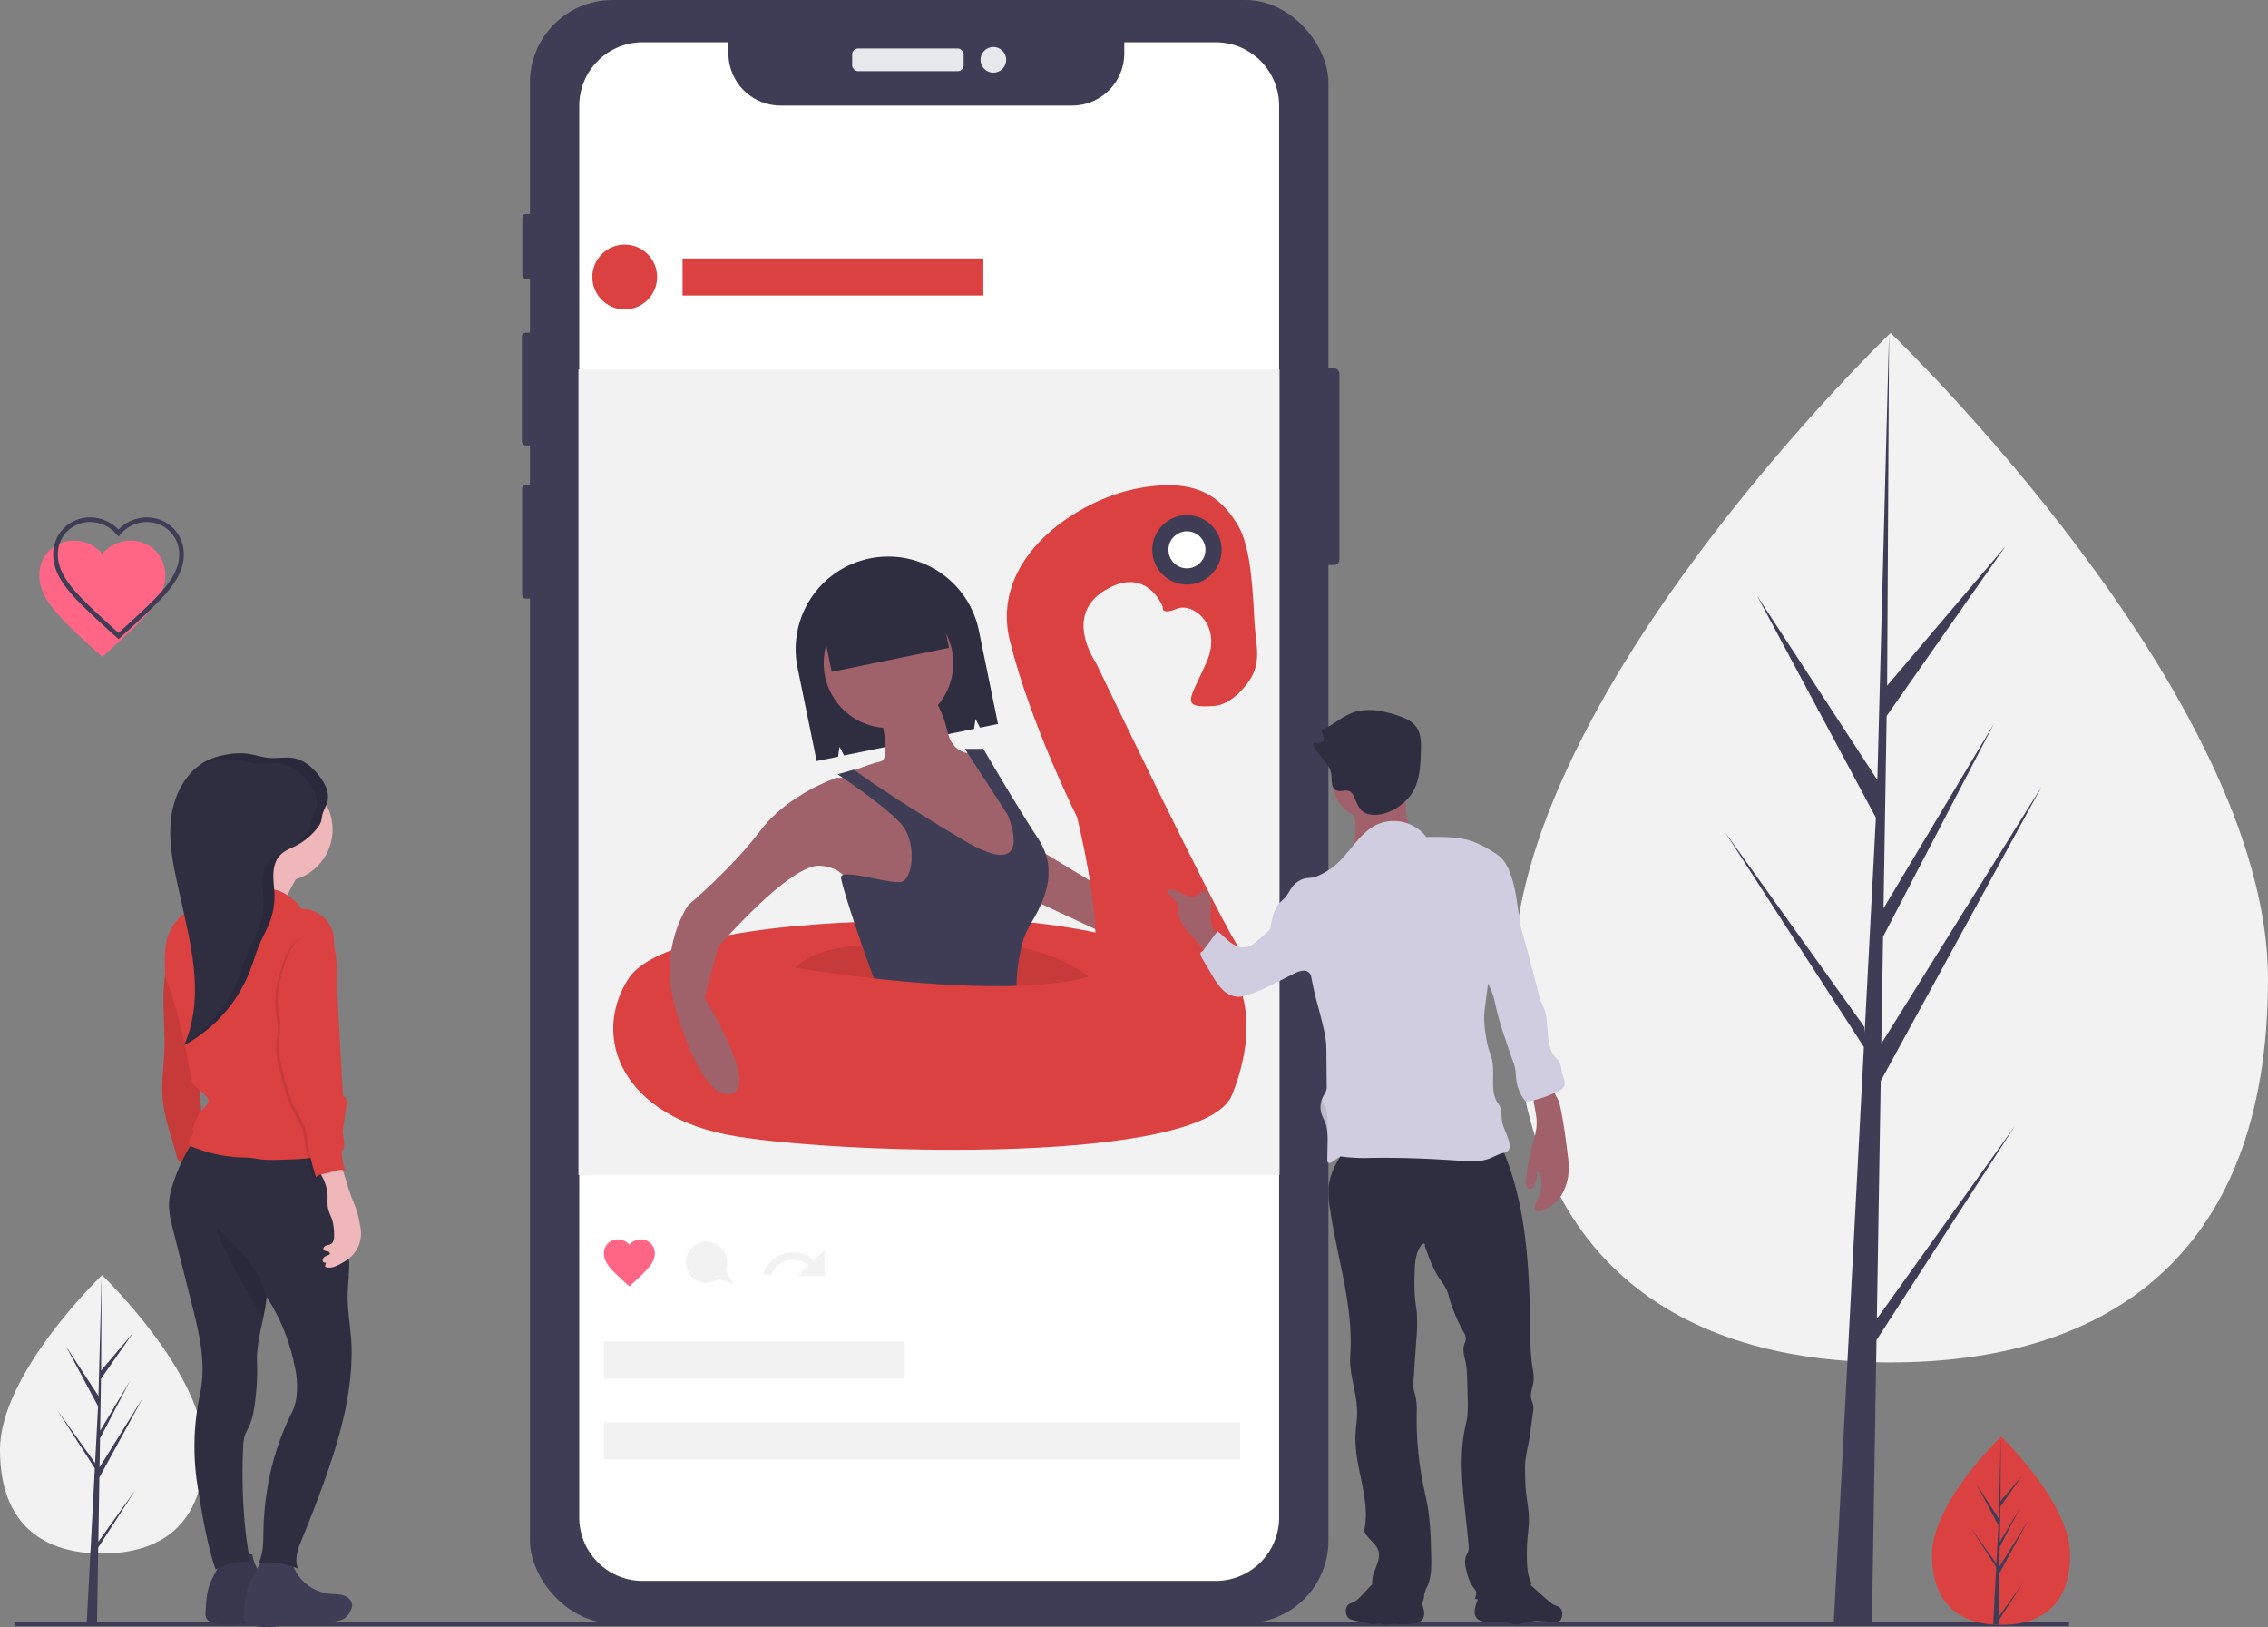 <svg data-name="Layer 1" xmlns="http://www.w3.org/2000/svg" width="980.217" height="703.047" viewBox="0 0 980.217 703.047"><rect x="0" y="0" width="980.217" height="703.047" fill="#808080" stroke="none"/><title>social influencer</title><path d="M980.217 422.949c0 122.84-73.026 165.73-163.109 165.73S654 545.789 654 422.949s163.108-279.11 163.108-279.11 163.109 156.27 163.109 279.11z" fill="#f2f2f2"/><path fill="#3f3d56" d="M811.167 569.888l1.67-102.805 69.521-127.185-69.259 111.058.751-46.226 47.913-92.017-47.715 79.784v.001l1.351-83.14 51.307-73.257-51.095 60.184.844-152.447-5.303 201.812.436-8.325-52.164-79.845 51.327 95.827-4.86 92.851-.145-2.464-60.136-84.026 59.954 92.732-.608 11.612-.109.175.05.953-12.331 235.573h16.475l1.977-121.678 59.807-92.505-59.658 83.358z"/><path d="M88.217 626.458c0 33.218-19.748 44.817-44.109 44.817S0 659.676 0 626.458s44.108-75.478 44.108-75.478 44.109 42.259 44.109 75.478z" fill="#f2f2f2"/><path fill="#3f3d56" d="M42.502 666.194l.451-27.801 18.8-34.394-18.729 30.032.203-12.5 12.957-24.884-12.903 21.576.365-22.483 13.875-19.81-13.817 16.275.228-41.225-1.434 54.574.117-2.251-14.106-21.592 13.88 25.914-1.314 25.109-.039-.666-16.262-22.723 16.212 25.077-.164 3.14-.029.047.013.258-3.335 63.705h4.456l.534-32.905 16.174-25.015-16.133 22.542z"/><path fill="none" stroke="#3f3d56" stroke-miterlimit="10" stroke-width="2" d="M6.217 701.687h888"/><path d="M894.69 671.798c0 22.469-13.356 30.314-29.834 30.314q-.572 0-1.143-.013a48.703 48.703 0 01-2.267-.104c-14.87-1.052-26.424-9.3-26.424-30.197 0-21.625 27.635-48.912 29.71-50.932l.004-.003.12-.117s29.834 28.583 29.834 51.052z" fill="#db4140"/><path d="M863.77 698.675l10.91-15.247-10.938 16.92-.03 1.751a48.703 48.703 0 01-2.266-.104l1.176-22.479-.009-.174.02-.033.11-2.123-10.965-16.963 11 15.37.026.451.889-16.984-9.389-17.528 9.503 14.547.925-35.213.004-.12v.116l-.154 27.768 9.346-11.008-9.385 13.4-.247 15.207 8.727-14.595-8.763 16.832-.138 8.454 12.67-20.313-12.717 23.263z" fill="#3f3d56"/><rect x="568.574" y="159.103" width="10.312" height="85.02" rx="2.292" fill="#3f3d56"/><rect x="225.758" y="92.497" width="5.787" height="27.989" rx="1.503" fill="#3f3d56"/><rect x="225.547" y="143.74" width="6.524" height="48.718" rx="1.695" fill="#3f3d56"/><rect x="225.653" y="209.505" width="6.208" height="49.139" rx="1.613" fill="#3f3d56"/><rect x="229.036" width="345.104" height="701.374" rx="35.694" fill="#3f3d56"/><rect x="368.298" y="20.945" width="48.192" height="9.786" rx="2.542" fill="#e6e8ec"/><circle cx="429.327" cy="25.838" r="5.551" fill="#e6e8ec"/><path d="M552.828 45.68V655.7a27.405 27.405 0 01-27.41 27.4h-247.66a27.405 27.405 0 01-27.41-27.4V45.68a27.408 27.408 0 0127.41-27.41h37.06v4.76a22.576 22.576 0 0022.57 22.57h125.95a22.57 22.57 0 0022.57-22.57v-4.76h39.51a27.408 27.408 0 0127.41 27.41z" fill="#fff"/><path fill="#f2f2f2" d="M249.998 159.687h303v348h-303z"/><path d="M271.998 555.84l-1.595-1.438c-5.665-5.201-9.405-8.577-9.405-12.782a5.982 5.982 0 016.05-6.087 6.507 6.507 0 014.95 2.324 6.507 6.507 0 014.95-2.324 5.982 5.982 0 016.05 6.087c0 4.205-3.74 7.58-9.405 12.782z" fill="#ff6584"/><path d="M329.832 550.52l3.083.881a10.402 10.402 0 0116.536-4.565l-4.709 4.565h11.756v-11.428l-4.738 4.541a13.621 13.621 0 00-21.928 6.006z" fill="#f2f2f2"/><circle cx="269.998" cy="119.687" r="14" fill="#db4140"/><path fill="#db4140" d="M294.998 111.687h130v16h-130z"/><path fill="#f2f2f2" d="M260.998 579.687h130v16h-130zM260.998 614.567h275v16h-275zM316.998 554.829l-3.445-6.029a8.893 8.893 0 10-3.087 3.851z"/><path d="M375.86 241.303a40 40 0 00-31.168 47.207l8.256 40.34 9.243-1.891.652-4.275 1.936 3.746 56.194-11.5.652-4.275 1.935 3.745 7.763-1.588-8.255-40.34a40 40 0 00-47.207-31.17z" fill="#2f2e41"/><path fill="#9f616a" d="M445.498 365.067l48 29-6 14-45-21 3-22z"/><path d="M384.498 398.067s-97 0-113 25-3 60 47 68 202 12 214-18 3-47 3-47-52-36-151-28z" fill="#db4140"/><path d="M470.498 422.067l53 20s22-16 11-34-61-122-61-122-14-20 4-31 25 7 25 7-1 4 6 1 20 7 13 23-12 20 3 19c5.417-.361 10.182-4.243 14.059-9.056 7.431-9.225 4.114-16.655 3.551-28.487-.963-20.27-2.538-33.486-7.61-41.457-7-11-17-20-43-15s-64 30-55 66 29 76 29 76 14 56 5 69z" fill="#db4140"/><path d="M470.498 422.067c-8.64 2.38-19.49 3.54-31.17 3.9-20.38.63-43.32-1.17-61.64-3.21-19.79-2.21-34.19-4.69-34.19-4.69 6.69-6.24 16.97-8.71 29.05-9.61 15-1.12 32.78.16 49.95-.39a86.272 86.272 0 0118.89 1.42c18.94 3.61 29.11 12.58 29.11 12.58z" opacity=".1"/><circle cx="383.998" cy="286.567" r="28" fill="#9f616a"/><path d="M380.498 309.067s5 19 0 20-17 6-17 6l15 6 28 26 24 12 12-4v-22l-18-28s-12 4-15-9-9-18-9-18z" fill="#9f616a"/><path d="M373.498 336.067h-12s-21 7-33 23-31 32-31 32-13 18-6 43 17 43 26 38-13-41-13-41l6-22s31-36 44-35 14 12 14 12l28 8 9-19-5-20z" fill="#9f616a"/><path d="M445.498 399.067a36.99 36.99 0 00-4.11 10.42 81.167 81.167 0 00-2.06 16.48c-20.38.63-43.32-1.17-61.64-3.21-1.62-4.32-3.4-9.29-5.14-14.3-4.69-13.54-9.05-27.36-9.05-29.39 0-4 21 3 26 2s7-17 0-25-27.5-21.5-27.5-21.5l7-2s15.5 11.5 47.5 30.5 19-11 19-11l-18.5-28.5h8s15.5 26.5 23.5 38.5 5 24-3 37z" fill="#3f3d56"/><path fill="#2f2e41" d="M353.099 259.17l50.714-10.378 6.368 31.12-50.714 10.378z"/><circle cx="512.998" cy="237.567" r="15" fill="#3f3d56"/><circle cx="512.998" cy="237.567" r="8" fill="#fff"/><path d="M72.736 410.712l-1.022 7.891c-.346 2.672-.692 5.345-.879 8.032-.62 8.94.536 17.916.232 26.872-.234 6.895-1.333 13.785-.802 20.664.47 6.084 2.2 11.991 3.923 17.845l2.461 8.368a1.631 1.631 0 002.18 1.404l10.892-.988c-.697-3.198-1.473-6.531-1.848-9.783-.296-2.572-.474-5.155-.66-7.737-.58-8.049-1.236-16.091-1.892-24.134l-1.153-14.128c-.5-6.129-1.006-12.293-2.55-18.246a36.327 36.327 0 00-8.882-16.06z" fill="#db4140"/><path d="M72.736 410.712l-1.022 7.891c-.346 2.672-.692 5.345-.879 8.032-.62 8.94.536 17.916.232 26.872-.234 6.895-1.333 13.785-.802 20.664.47 6.084 2.2 11.991 3.923 17.845l2.461 8.368a1.631 1.631 0 002.18 1.404l10.892-.988c-.697-3.198-1.473-6.531-1.848-9.783-.296-2.572-.474-5.155-.66-7.737-.58-8.049-1.236-16.091-1.892-24.134l-1.153-14.128c-.5-6.129-1.006-12.293-2.55-18.246a36.327 36.327 0 00-8.882-16.06z" opacity=".1"/><path d="M92.14 681.3a32.242 32.242 0 00-1.672 3.884c-1.25 3.671-1.44 7.606-1.617 11.48a5.485 5.485 0 00.204 2.225c.534 1.392 2.075 2.098 3.516 2.485 6.032 1.622 12.393.096 18.615-.461 6.107-.546 12.328-.151 18.31-1.498a9.109 9.109 0 002.535-.88 7.882 7.882 0 003.204-4.185 5.35 5.35 0 00.363-1.375c.198-2.038-1.579-3.81-3.514-4.48s-4.04-.559-6.076-.768a19.158 19.158 0 01-16.952-15.99c-.073-.445-10.073-.182-11.126.395-1.232.676-1.978 2.364-2.672 3.503q-1.682 2.763-3.119 5.665z" fill="#3f3d56"/><path d="M92.14 681.3a32.242 32.242 0 00-1.672 3.884c-1.25 3.671-1.44 7.606-1.617 11.48a5.485 5.485 0 00.204 2.225c.534 1.392 2.075 2.098 3.516 2.485 6.032 1.622 12.393.096 18.615-.461 6.107-.546 12.328-.151 18.31-1.498a9.109 9.109 0 002.535-.88 7.882 7.882 0 003.204-4.185 5.35 5.35 0 00.363-1.375c.198-2.038-1.579-3.81-3.514-4.48s-4.04-.559-6.076-.768a19.158 19.158 0 01-16.952-15.99c-.073-.445-10.073-.182-11.126.395-1.232.676-1.978 2.364-2.672 3.503q-1.682 2.763-3.119 5.665z" opacity=".1"/><path d="M108.72 682.248a32.244 32.244 0 00-1.67 3.884c-1.25 3.67-1.44 7.606-1.618 11.48a5.484 5.484 0 00.204 2.224c.535 1.393 2.076 2.099 3.516 2.486 6.032 1.622 12.393.095 18.615-.461 6.107-.547 12.328-.151 18.31-1.498a9.108 9.108 0 002.535-.88 7.882 7.882 0 003.204-4.185 5.35 5.35 0 00.364-1.375c.197-2.038-1.58-3.81-3.514-4.48s-4.04-.559-6.077-.768a19.158 19.158 0 01-16.952-15.99c-.072-.445-10.073-.182-11.125.395-1.233.676-1.978 2.363-2.672 3.503q-1.683 2.763-3.12 5.665z" fill="#3f3d56"/><path d="M151.97 583.534c.128 20.082-5.712 39.71-12.562 58.587q-4.068 11.21-8.634 22.223c-1.802 4.352-3.832 9.18-1.901 13.476-5.557-2.115-11.246-3.365-17.112-2.388 2.233-4.55 2.023-9.85 2.122-14.916a129.861 129.861 0 012.215-20.495 114.211 114.211 0 0110.019-29.63 22.403 22.403 0 001.942-6.245 39.733 39.733 0 00-.826-14.418 86.051 86.051 0 00-11.983-29.364c-.018.199-.036.401-.059.6a87.605 87.605 0 01-1.507 8.888c-1.311 6.22-2.84 12.444-2.612 18.697a100.6 100.6 0 01-1.227 19.824 29.985 29.985 0 01-1.994 7.494c-.64 1.438-1.477 2.79-1.982 4.278a19.539 19.539 0 00-.778 5.295c-.748 15.123-.01 34.473 3.081 49.297a28.801 28.801 0 00-14.979 3.412c-3.736-10.542-6.116-25.515-7.896-36.617a108.404 108.404 0 011.208-39.457 52.682 52.682 0 00.977-13.154c-.398-8.781-2.557-17.37-4.702-25.893l-3.272-12.982q-2.327-9.247-4.661-18.497c-1.032-4.101-2.075-8.29-1.75-12.51a31.186 31.186 0 011.448-6.798 76.004 76.004 0 0110.288-21.044c17.904 1.006 36.026-.67 53.904-2.045a3.614 3.614 0 012.535.431 3.576 3.576 0 011.017 2.303l6.718 38.06a95.916 95.916 0 011.912 16.084c.033 5.387-.84 10.756-.637 16.14.272 7.251 1.643 14.108 1.687 21.364z" fill="#2f2e41"/><path d="M115.191 560.964a87.605 87.605 0 01-1.507 8.888c-3.894-6.736-8.091-13.302-11.677-20.207-.925-1.78-1.805-3.582-2.69-5.38l-2.642-5.394c-.493-1.01-.99-2.023-1.437-3.059a22.185 22.185 0 01-1.665-4.676c1.304-.24 4.517 3.276 5.483 4.193a74.777 74.777 0 015.6 6.176 67.215 67.215 0 015.819 7.617 37.095 37.095 0 014.716 11.842z" opacity=".1"/><path d="M130.111 376.114s-9.949 15.845-8.106 19.161-31.321-2.948-31.321-2.948 18.055-15.844 16.213-22.477 23.214 6.264 23.214 6.264z" fill="#efb7b9"/><circle cx="121.268" cy="358.427" r="22.477" fill="#efb7b9"/><path d="M130.444 392.728a22.868 22.868 0 00-9.452-7.626 34.04 34.04 0 00-6.716-1.657l-8.967-1.577c-2.198-.386-4.55-.756-6.59.15a10.672 10.672 0 00-2.808 2.054c-3.117 2.886-6.137 6.061-10.045 7.727-1.07.456-2.189.79-3.257 1.25-4.372 1.883-7.641 5.814-9.499 10.197-1.948 4.598-2.005 9.582-1.851 14.574a25.547 25.547 0 00.505 5.13 34.499 34.499 0 001.701 4.703 85.039 85.039 0 013.106 9.969q3.485 13.34 5.794 26.95a10.235 10.235 0 001.13 3.73 13.319 13.319 0 003.1 2.979 20.597 20.597 0 012.599 2.574 3.413 3.413 0 01.82 1.416c.291 1.341-.894 2.49-1.856 3.47a16.764 16.764 0 00-4.198 7.309 2.905 2.905 0 00-.667 2.02 3.501 3.501 0 01.21 1.594 3.683 3.683 0 01-.846 1.314 4.956 4.956 0 00-.932 3.974 63.16 63.16 0 0022.01 5.152c1.858.087 3.723.087 5.569.315 1.317.162 2.617.44 3.935.593a42.477 42.477 0 005.766.147c10.005-.198 20.303-.457 29.49-4.424.865-4.711-1-9.513-2.17-14.158-1.859-7.388-2.328-15.051-3.711-22.543-.948-5.128-2.323-10.174-3.112-15.329s-.974-10.499.443-15.517c1.256-4.447 1.635-8.975 2.937-13.409s2.213-9.24.744-13.621c-1.822-5.432-7.46-9.73-13.182-9.43z" fill="#db4140"/><path d="M141.483 346.512c1.093-3.992-1.057-8.146-3.628-11.388-2.764-3.484-6.334-6.627-10.693-7.502-3.543-.711-7.214.147-10.816-.138-3.193-.254-6.252-1.399-9.429-1.81a29.867 29.867 0 00-8.618.328 32.071 32.071 0 00-7.856 2.194c-9.568 4.24-15.174 14.71-16.475 25.094s.98 20.846 3.248 31.063l2.05 9.235c2.133 9.612 4.274 19.275 4.844 29.105s-.494 19.92-4.537 28.898a62.154 62.154 0 0028.557-32.332c1.454-3.801 2.53-7.745 4.14-11.483 1.386-3.216 3.16-6.262 4.389-9.54a31.07 31.07 0 001.959-11.594c-.07-2.972-.567-5.93-.48-8.9s.842-6.072 2.896-8.22c1.825-1.91 4.42-2.828 6.772-4.03a28.112 28.112 0 009.464-7.897c1.481-1.93 1.56-2.755 1.937-4.98.366-2.167 1.7-4.002 2.276-6.103z" fill="#2f2e41"/><path d="M141.514 515.37c.227 2.311-.192 4.68.313 6.946.38 1.703 1.262 3.251 1.781 4.917a23.327 23.327 0 01.789 5.919c.075 1.676-.054 3.714-1.536 4.5-.651.344-1.432.35-2.11.64s-1.259 1.11-.87 1.737c.326.527 1.066.533 1.673.658s1.275.753.923 1.263a1.085 1.085 0 01-.54.344 6.211 6.211 0 00-1.742.838 1.755 1.755 0 00-.717 1.693 1.045 1.045 0 001.496.689 4.638 4.638 0 00-.437 1.852c2.372 1.02 5.042-.313 7.274-1.61a27.378 27.378 0 002.799-1.782 13.937 13.937 0 005.394-11.861 27.377 27.377 0 00-.524-3.394 51.955 51.955 0 00-1.368-5.764c-.638-1.998-1.515-3.91-2.268-5.867-1.603-4.171-2.634-8.538-4.078-12.767a1.475 1.475 0 00-1.728-1.302 16.96 16.96 0 00-4.84.446c-.957.28-2.527.894-2.956 1.896-.386.903.261 1.712.672 2.486a20.662 20.662 0 012.6 7.523z" fill="#efb7b9"/><path d="M139.993 402.45a6.656 6.656 0 011.19 1.656c3.194 5.804 3.235 12.752 3.385 19.375.169 7.455.577 14.903.985 22.349l1.22 22.268c.117 2.128.234 4.258.532 6.368 1.435.362 1.495 2.217 1.328 3.688-1.027 9.087-3.584 18.442-.906 27.187a2.718 2.718 0 00.626 1.212 7.213 7.213 0 00-4.155-.057c-1.335.282-2.618.77-3.948 1.073-1.692.385-3.61.55-4.765 1.846a92.366 92.366 0 01-3.11-12.012c-.633-3.698-.806-7.542-2.312-10.978-.609-1.388-1.421-2.674-2.163-3.995-3.902-6.95-5.813-14.812-7.68-22.56a32.91 32.91 0 01-.594-11.208 40.528 40.528 0 00.466-5.158 41.58 41.58 0 00-.715-5.426 36.46 36.46 0 011.082-15.711c1.398-4.732 2.624-9.711 5.549-13.686s9.051-6.164 13.985-6.232z" opacity=".1"/><path d="M141.099 401.713a6.656 6.656 0 011.19 1.656c3.194 5.804 3.234 12.752 3.384 19.375.17 7.455.577 14.903.985 22.349l1.22 22.268c.117 2.128.234 4.258.532 6.368 1.436.362 1.495 2.217 1.329 3.688-1.028 9.087-3.584 18.442-.907 27.187a2.718 2.718 0 00.626 1.212 7.213 7.213 0 00-4.155-.057c-1.334.282-2.617.77-3.947 1.073-1.692.385-3.61.55-4.765 1.846a92.366 92.366 0 01-3.11-12.012c-.634-3.698-.806-7.542-2.313-10.978-.608-1.388-1.421-2.674-2.163-3.995-3.902-6.95-5.812-14.812-7.68-22.56a32.91 32.91 0 01-.594-11.208 40.526 40.526 0 00.467-5.158 41.58 41.58 0 00-.715-5.426 36.46 36.46 0 011.082-15.711c1.398-4.732 2.624-9.711 5.548-13.686s9.051-6.164 13.986-6.231z" fill="#db4140"/><g opacity=".1"><path d="M137.855 335.124c-2.764-3.484-6.334-6.627-10.693-7.502-3.543-.711-7.214.147-10.816-.138-3.193-.254-6.252-1.399-9.429-1.81a29.866 29.866 0 00-8.618.328 32.071 32.071 0 00-7.856 2.194 22.97 22.97 0 00-3.872 2.196 33.729 33.729 0 016.938-1.811 29.866 29.866 0 018.618-.327c3.176.41 6.236 1.556 9.429 1.809 3.602.286 7.273-.573 10.816.138 4.36.875 7.93 4.019 10.692 7.502 2.572 3.242 4.721 7.397 3.628 11.388-.575 2.102-1.91 3.937-2.276 6.102-.376 2.227-.455 3.051-1.937 4.981a28.22 28.22 0 01-6.824 6.355c.72-.343 1.447-.678 2.151-1.038a28.113 28.113 0 009.464-7.896c1.481-1.93 1.56-2.755 1.937-4.98.366-2.167 1.7-4.002 2.276-6.103 1.093-3.992-1.057-8.146-3.628-11.388zM121.034 369.521a9.528 9.528 0 011.257-1.09c-2.148 1.039-4.408 1.954-6.047 3.67-2.054 2.148-2.81 5.249-2.897 8.22s.41 5.929.48 8.9a31.07 31.07 0 01-1.959 11.593c-1.228 3.28-3.002 6.325-4.387 9.541-1.61 3.738-2.687 7.682-4.141 11.483a62.249 62.249 0 01-23.608 29.38c-.055.124-.104.25-.16.373a62.153 62.153 0 0028.558-32.332c1.454-3.801 2.53-7.745 4.14-11.483 1.386-3.216 3.16-6.262 4.389-9.54a31.07 31.07 0 001.959-11.594c-.07-2.972-.567-5.93-.48-8.9s.842-6.072 2.896-8.22z"/></g><path d="M614.665 699.887c-1.07 1.291-2.902 1.55-4.56 1.721a25.957 25.957 0 01-6.465.124c-2.556-.38-4.088 1.073-6.423-.045-1.413-.676-3.588.676-5 0-1.937-.927-8.624-1.119-9.803-2.928s-1.059-4.666.805-5.734a12.433 12.433 0 011.633-.639c3.121-1.242 9.443-10.611 12.763-11.09a8.846 8.846 0 014.724 1.112c3.274 1.453 9.055 2.601 10.483 6.29 1.113 2.873 4.158 8.38 1.843 11.189zM638.185 699.145c1.07 1.292 2.902 1.552 4.56 1.722a25.956 25.956 0 006.465.123c2.556-.38 5.671 1.815 8.007.697 1.412-.676 3.587-.324 5-1 1.936-.927 11.04 1.14 12.22-.67s1.058-4.666-.806-5.734a12.43 12.43 0 00-1.633-.638c-3.12-1.242-13.443-12.612-16.763-13.091a8.846 8.846 0 00-4.724 1.113c-3.273 1.453-9.055 2.6-10.483 6.29-1.113 2.873-4.158 8.38-1.843 11.188z" fill="#2f2e41"/><path d="M648.525 494.95a50.89 50.89 0 012.675 6.078c9.078 24.015 9.838 50.259 10.213 75.93a96.944 96.944 0 00.714 12.489c.38 2.627.981 5.283.594 7.909-.336 2.27-1.404 4.51-.978 6.766.191 1.011.676 1.95.867 2.961a10.507 10.507 0 01-.09 3.335l-1.217 9.056c-.694 5.158-2.294 10.127-2.207 15.33.06 3.55.12 7.107.515 10.635.401 3.583 1.148 7.138 1.187 10.743.028 2.7-.341 5.385-.58 8.074a83.463 83.463 0 00-.229 11.421c.143 2.934.48 5.98 2.035 8.472-1.743 2.5-3.47 4.74-6.26 5.964-5.672 2.487-12.18 1.643-18.309.753.34-1.13.865-2.412.375-3.487a7 7 0 00-1.052-1.432 16.822 16.822 0 01-2.727-6.342c-.742-2.704-1.485-5.614.039-8.209a5.24 5.24 0 00.664-3.044c-1.269-17.024-5.057-34.638-1.569-51.346.373-1.783.816-3.556 1.024-5.366a65.245 65.245 0 00.094-7.823l-.073-3.63c-.182-3.872-.025-7.84-.801-11.671-.557-2.744-1.595-5.5-.315-8.296a4.56 4.56 0 00-.19-4.028 74.072 74.072 0 01-6.457-14.905 26.232 26.232 0 00-1.36-4.244 30.27 30.27 0 00-2.684-4.13c-3.037-4.404-4.853-9.514-6.636-14.559.19-.463.044-1.106-.452-1.04a1.91 1.91 0 00-1.17.874c-2.442 3.283-2.647 7.663-2.757 11.754a86.728 86.728 0 00.194 11.403c.21 1.987.556 3.958.734 5.948a70.825 70.825 0 01-.176 11.141l-1.248 18.224a13.245 13.245 0 00.269 4.507 25.28 25.28 0 011.155 7.896 142.207 142.207 0 002.836 32.806c.61 2.978 1.314 5.938 1.83 8.934 1.219 7.061 1.385 14.255 1.55 21.418.1 4.405.172 8.967-1.563 13.017a15.044 15.044 0 00-1.478 3.974 8.63 8.63 0 01-.283 2.12c-.51 1.31-2.038 1.869-3.412 2.168a27.646 27.646 0 01-7.865.56 4.58 4.58 0 01-1.794-.398c-.982-.51-1.504-1.588-2.252-2.405-1.612-1.76-4.292-2.3-5.76-4.182-1.838-2.354-1.066-5.765.027-8.543s2.446-5.795 1.505-8.628c-1.109-3.34-5.04-5.138-6.096-8.494 3.012-13.538-4.386-27.54-3.752-41.393.148-3.227.708-6.431.72-9.662.028-8.32-3.576-16.417-2.983-24.717 1.507-21.093-5.677-42.15-8.72-63.075a41.376 41.376 0 01-.643-9.476c.452-5.238 2.884-10.113 5.808-14.482 2.095-3.13 4.615-6.194 8.086-7.658 2.858-1.206 6.06-1.201 9.162-1.177 7.74.06 15.48.12 23.218.259a76.39 76.39 0 0115.695 1.404c4.186.958 8.102 2.91 12.353 3.518z" fill="#2f2e41"/><path d="M523.48 398.793c-.75-3.669.666-7.593-.442-11.17-.4-1.29-1.38-2.63-2.73-2.593-1.312.036-2.2 1.32-3.362 1.928-1.874.98-4.15.09-6.024-.892s-3.96-2.094-5.992-1.506c-.239 1.273.62 2.486 1.555 3.382a9.146 9.146 0 012.514 2.915 12.53 12.53 0 01.343 3.768c.213 2.906 2.054 5.408 3.893 7.669a138.395 138.395 0 009.427 10.455c-.005-.006 5.034-6.242 4.937-7.331-.091-1.027-1.787-1.989-2.403-2.817a9.652 9.652 0 01-1.717-3.808zM673.54 475.593a19.581 19.581 0 011.006 3.602c1.3 6.3 2.119 12.689 2.927 19.071.215 1.704.43 3.41.497 5.125a23.455 23.455 0 01-2.431 11.787 16.496 16.496 0 01-8.835 7.962c-1.18.42-2.83.496-3.346-.646a2.432 2.432 0 01.011-1.63c.466-1.699 1.415-3.224 2.03-4.876a13.157 13.157 0 00.437-7.706c-.243-.976-.754-2.066-1.74-2.261a8.763 8.763 0 01-1.156 6.557 2.318 2.318 0 01-1.346 1.141 1.812 1.812 0 01-1.897-1.224 5.23 5.23 0 01-.153-2.426 82.111 82.111 0 011.864-12.16c1.1-4.392 2.845-8.724 2.734-13.25-.102-4.102-1.736-8.128-1.278-12.206a1.268 1.268 0 01.233-.702 1.3 1.3 0 01.511-.314 25.678 25.678 0 013.525-1.167c.71-.18 3.133-1.021 3.813-.645.551.305.721 2.132.996 2.75.488 1.095 1.137 2.11 1.598 3.218z" fill="#a1616a"/><circle cx="592.607" cy="337.347" r="16.747" fill="#a1616a"/><path d="M607.613 349.467a19.669 19.669 0 00.254 3.187 18.081 18.081 0 00.976 3.115 18.266 18.266 0 002.346 4.601 6.897 6.897 0 004.238 2.762 120.568 120.568 0 01-36.211 10.465 15.344 15.344 0 004.804-5.129 14.84 14.84 0 001.271-4.175 35.053 35.053 0 00-1.573-18.061c-.208-.57-.411-1.27-.017-1.73a1.64 1.64 0 01.594-.387 37.345 37.345 0 0115.744-2.936c1.38.01 2.759.07 4.135.17.74.053 2.375-.103 2.963.44.702.646.35 2.654.372 3.531z" fill="#a1616a"/><path d="M616.474 361.651a17.924 17.924 0 00-21.438-5.342c-7.972 3.806-11.897 12.943-18.908 18.317a33.095 33.095 0 01-5.076 3.127 14.072 14.072 0 01-3.34 1.322c-1.311.289-2.68.249-3.984.563a10.26 10.26 0 00-5.928 4.6 32.497 32.497 0 01-2.178 3.362c-.733.87-1.643 1.573-2.418 2.405-2.788 2.996-3.545 7.297-4.18 11.34a53.714 53.714 0 01-7.113 6.273 10.066 10.066 0 01-2.642 1.461c-2.453.795-5.157-.216-7.248-1.726s-3.793-3.5-5.854-5.05a215.1 215.1 0 01-5.891 8.039 2.593 2.593 0 01-1.317 1.08c-.379 1.274.53 2.595 1.21 3.738l3.652 6.137a30.575 30.575 0 004.408 6.176 10.29 10.29 0 006.683 3.25 13.403 13.403 0 004.713-.902c6.959-2.34 13.348-6.076 19.968-9.25a8.814 8.814 0 013.921-1.15 3.152 3.152 0 013.1 2.23c.759 3.834 1.513 7.653 2.556 11.42q1.477 5.327 2.744 10.71a46.565 46.565 0 011.205 6.684c.11 1.28.121 2.566.133 3.85l.14 15.526c.016 1.672-.937 2.714-1.67 4.216a9.926 9.926 0 00-.473 7.462c.412 1.211 1.057 2.33 1.513 3.525 1.104 2.89 1.06 6.07 1.003 9.163l-.131 7.084a1.511 1.511 0 00.152.854c.433.675 1.475.28 2.134-.177l3.313-2.296a75.604 75.604 0 0013.38.646c12.715-.184 25.432.322 38.116 1.21 4.233.297 8.607.618 12.608-.794 2.03-.717 3.9-1.862 5.975-2.436a5.487 5.487 0 002.371-.977c1.161-1.074.853-2.959.38-4.468q-.622-1.98-1.412-3.903a23.08 23.08 0 01-1.32-3.652c-.636-2.826-.018-6.091-1.777-8.392-3.938-5.151-1.151-13.076-2.804-19.346-.534-2.028-1.325-3.984-1.826-6.021-.314-1.28-.513-2.583-.712-3.885a46.52 46.52 0 01-.768-8.538c.048-1.433.228-2.858.409-4.28l1.25-9.877a31.071 31.071 0 013.22 9.337 138.524 138.524 0 004.2 14.408c.944 2.848 1.887 5.697 2.906 8.52a28.368 28.368 0 011.484 4.965c.226 1.368.232 2.763.39 4.142a18.943 18.943 0 003.018 8.268 2.685 2.685 0 001.413 1.254 2.784 2.784 0 001.235-.05 48.861 48.861 0 0012.716-4.4 5.08 5.08 0 002.147-1.676c1.08-1.757-.128-3.953-.653-5.948-.563-2.138-.432-4.711-2.116-6.144-5.865-4.991-2.954-15.124-5.889-22.244-.515-1.25-1.115-2.465-1.56-3.742-.34-.976-.586-1.981-.834-2.984q-3.073-12.439-6.579-24.765c-2.423-8.52-2.164-17.395-5.214-25.712a27.122 27.122 0 00-2.235-5.015 13.596 13.596 0 00-4.044-4.165c-4.427-2.927-8.896-5.42-14.097-6.483s-10.83-.897-16.137-.874z" fill="#d0cde1"/><path d="M577.389 341.446c-2.252-1.213-1.659-4.505-2.041-7.033-.787-5.202-6.666-8.288-8.046-13.365a9.06 9.06 0 004.663-.66 7.105 7.105 0 00-.94-4.876c4.835-1.964 8.748-5.818 13.656-7.588 6.174-2.226 13.048-.86 19.276 1.21 3.107 1.032 6.34 2.372 8.219 5.054 2.063 2.946 2.032 6.822 1.92 10.417-.173 5.637-.395 11.477-2.905 16.528-3.196 6.431-12.244 12.387-19.72 10.645-3.108-.724-4.023-2.676-5.334-5.378-.815-1.682-1.122-3.634-2.958-4.508-1.795-.855-3.969.535-5.79-.446z" fill="#2f2e41"/><g opacity=".1"><path d="M645.299 461.522q.03.667.037 1.343a36.982 36.982 0 01-.037-1.343zM572.762 478.345c1.104 2.89 1.061 6.07 1.003 9.163l-.045 2.42a16.484 16.484 0 00-.958-4.884c-.456-1.195-1.1-2.314-1.513-3.525a9.942 9.942 0 01.074-6.509c.412 1.138 1.007 2.204 1.44 3.335z"/></g><path d="M571.965 317.952l-.016.006a7.048 7.048 0 00-.924-2.446c.284-.116.565-.239.843-.366a7.06 7.06 0 01.097 2.806z" opacity=".1"/><path d="M44.217 283.812l-3.948-3.561C26.252 267.38 17 259.028 17 248.623a14.803 14.803 0 0114.97-15.06 16.102 16.102 0 0112.248 5.75 16.101 16.101 0 0112.248-5.75 14.803 14.803 0 0114.97 15.06c0 10.406-9.254 18.758-23.271 31.628z" fill="#ff6584"/><path d="M51.217 274.812l-3.948-3.561C33.252 258.38 24 250.028 24 239.623a14.803 14.803 0 0114.97-15.06 16.102 16.102 0 0112.248 5.75 16.101 16.101 0 0112.248-5.75 14.803 14.803 0 0114.97 15.06c0 10.406-9.254 18.758-23.271 31.628z" fill="none" stroke="#3f3d56" stroke-miterlimit="10" stroke-width="2"/></svg>